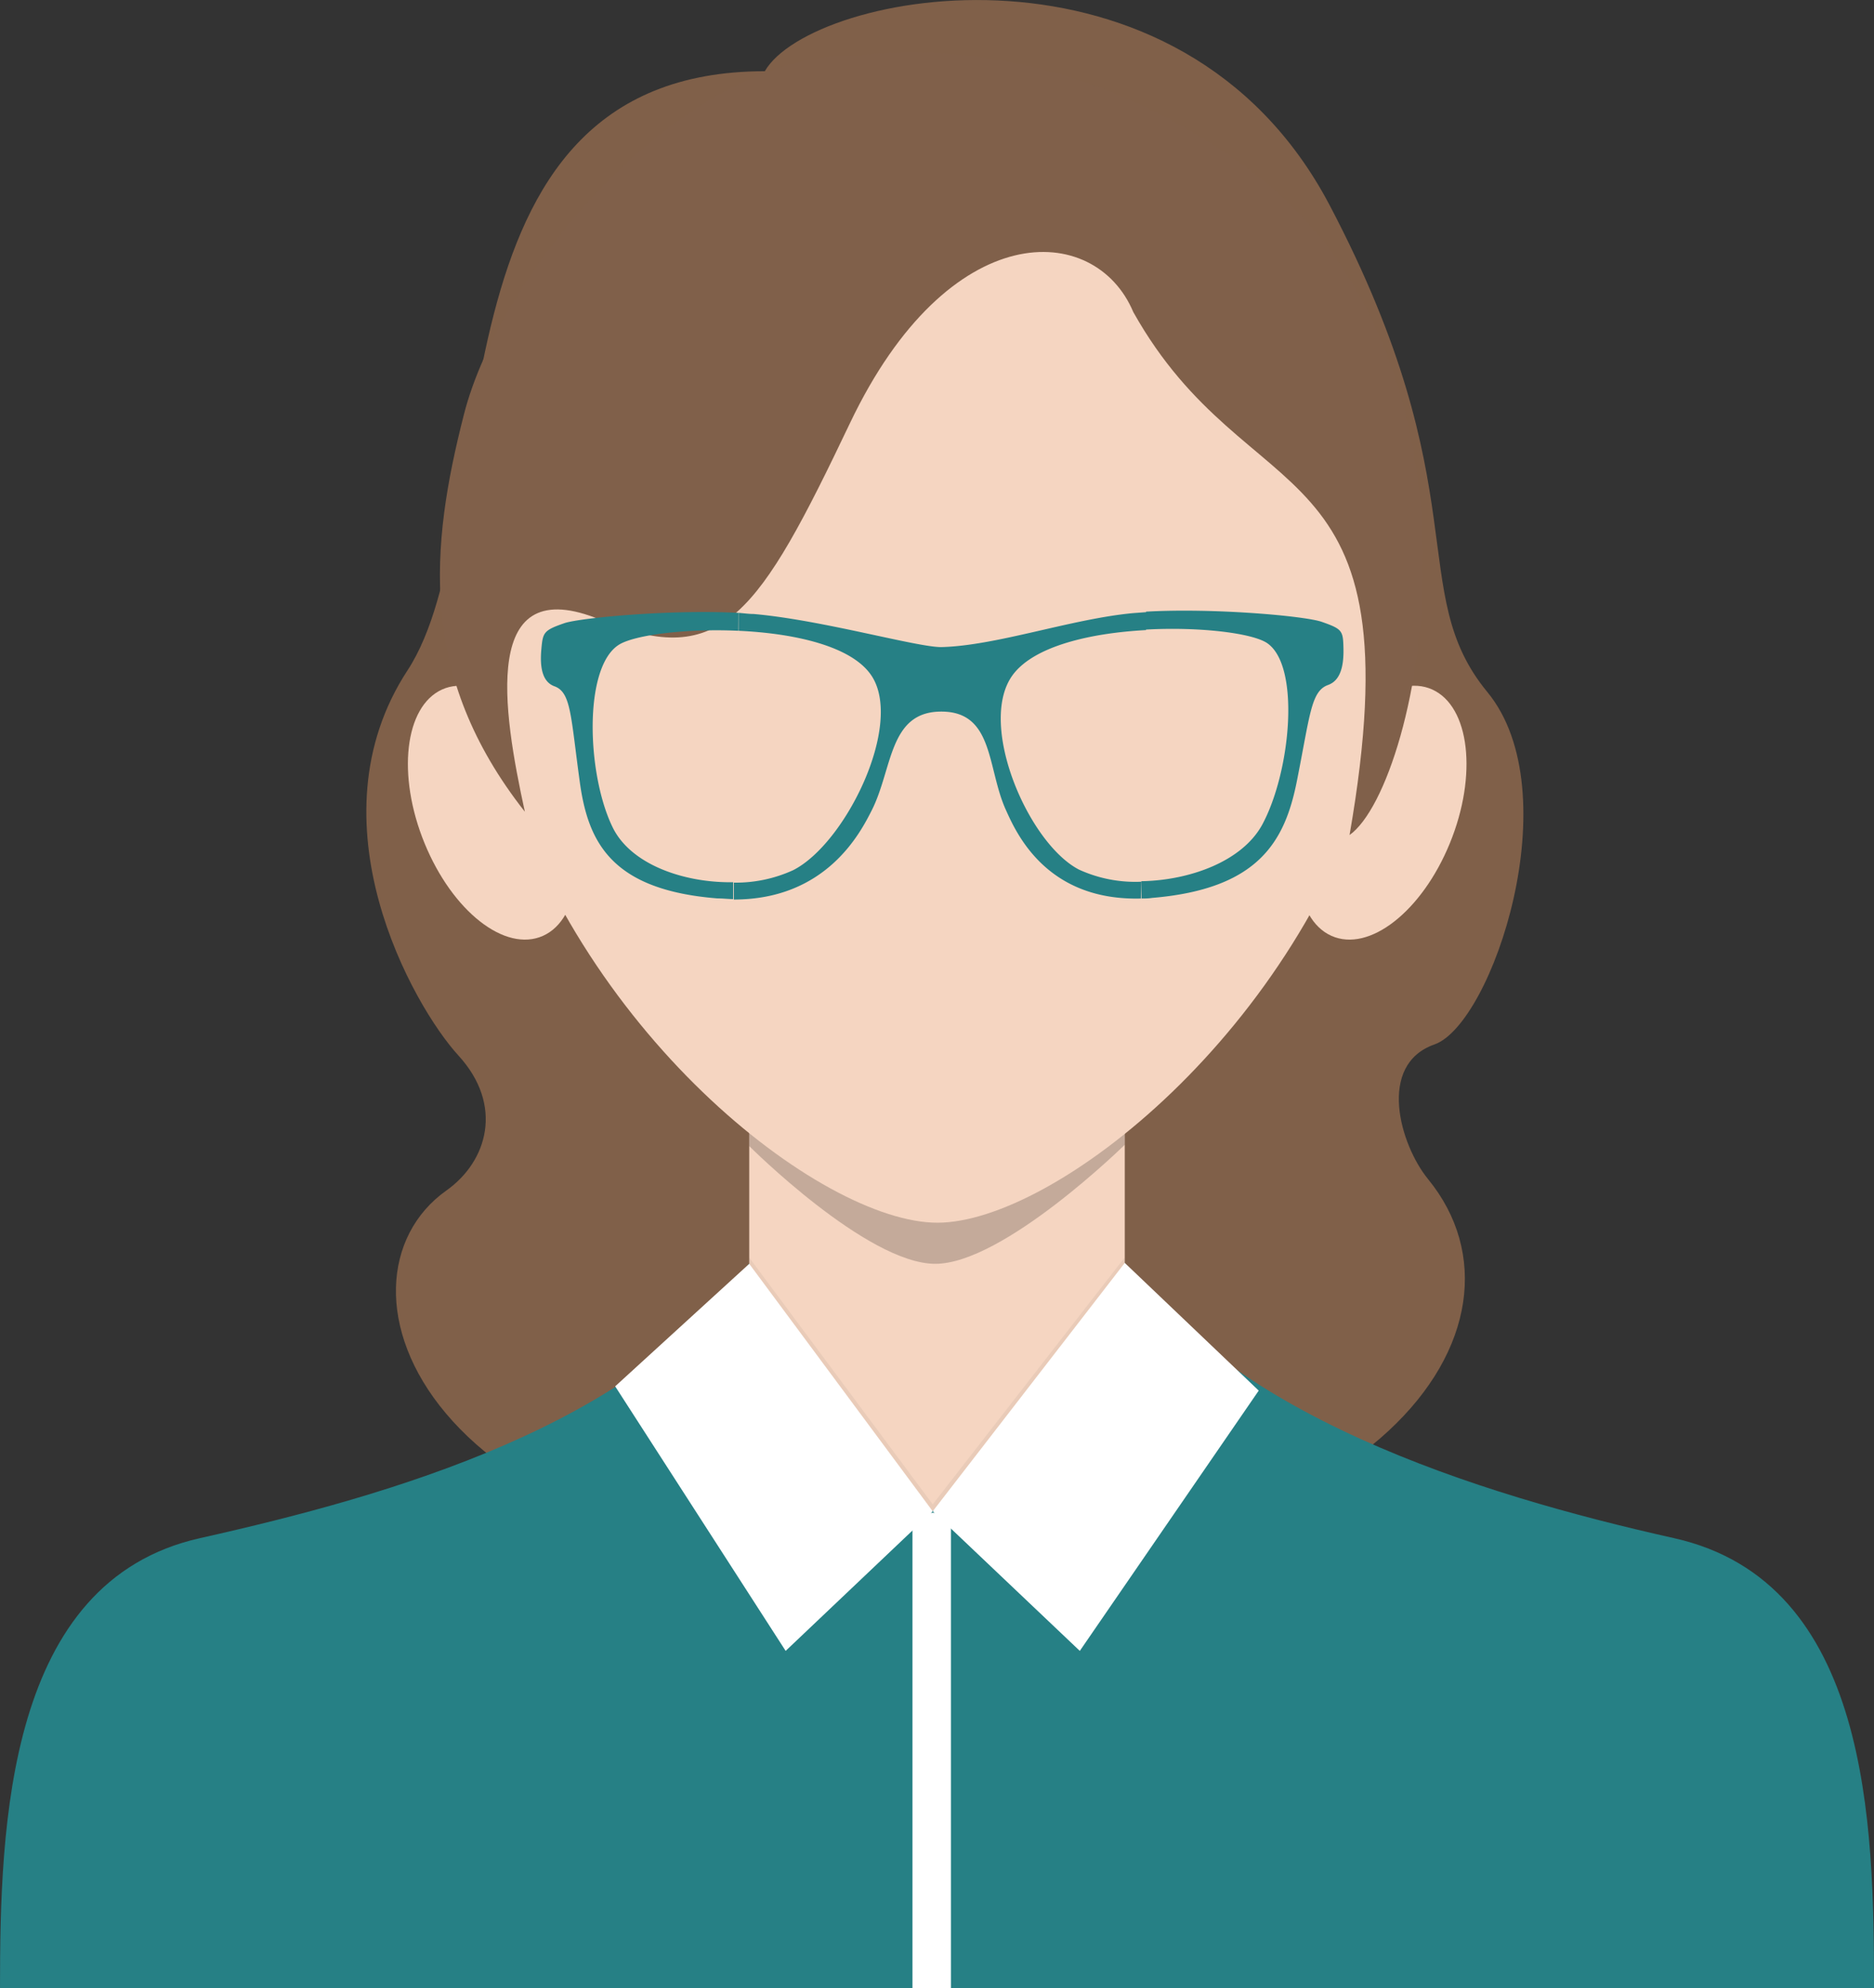 <svg xmlns="http://www.w3.org/2000/svg" width="184.24" height="195.38" viewBox="0 0 184.24 195.38"><rect x="0" y="0" width="184.24" height="195.38" fill="#333333" stroke="none"/><defs><style>.a{fill:#806049;}.a,.b,.c,.d,.e,.g,.h{fill-rule:evenodd;}.b{fill:#268085;}.c{fill:#f5d5c1;}.d{opacity:0.2;}.e{fill:#80604a;}.f,.g{fill:#fff;}.h{opacity:0.05;}</style></defs><title>2</title><path class="a" d="M75.19,7C79.74-.91,116-7.87,130.74,20.2S138.07,58.11,146.22,68s.48,32.65-5.19,34.64-3.39,9.86-.63,13.24c11.79,14.42-5.26,38.74-50.79,38.49C41,154.11,31.41,125.84,43.88,117c4.07-2.88,5.65-8.4,1.19-13.27s-14.73-23-5-37.86S41.25,7,75.19,7Z"/><path class="b" d="M109.53,122.56c-.36.56-35.55,1.12-35.94,1.68C62.53,140,38.65,146.91,19.66,151.16S0,179.39,0,195.38H184.24c0-16-.38-39.91-19.66-44.22S120,139,109.53,122.56Z"/><path class="c" d="M73.66,88.88V134.1c9.25,18.92,25.85,19.41,36.92,0V88.88C110.58,64.46,73.66,64.46,73.66,88.88Z"/><path class="c" d="M140.81,67.76c-3.69-1.66-8.9,2.42-11.63,9.1s-2,13.45,1.72,15.11,8.9-2.41,11.64-9.1S144.5,69.43,140.81,67.76Z"/><path class="c" d="M43.46,67.76c3.69-1.66,8.9,2.41,11.64,9.1s2,13.45-1.72,15.11-8.9-2.41-11.64-9.1S39.78,69.43,43.46,67.76Z"/><path class="d" d="M73.66,111.37v1.26S85.24,124.2,91.95,124.2s18.63-11.7,18.63-11.7v-1.13Z"/><path class="c" d="M92.16,120.16c-11.46,0-35.68-18.89-43.16-46C41.43,46.88,55.67,7.69,92.16,7.69s50.72,39.19,43.16,66.52C127.83,101.27,103.62,120.16,92.16,120.16Z"/><path class="e" d="M83.57,41.57C74.62,60.35,71,65.89,59.08,60.93s-9.64,8.93-7.48,18.84c-10.54-13.38-9.3-26.09-6-39C49.17,26.6,67.29,5.06,84.29,5.45c9.24-1,23.22.18,38.09,10.89,26,18.72,17.3,60.77,10.3,65.72,6.78-38.95-9.82-31-21.26-51.39C107.66,21.72,93.3,21.17,83.57,41.57Z"/><rect class="f" x="89.71" y="148.67" width="3.78" height="46.7"/><polygon class="g" points="73.66 124.2 60.48 136.24 77.24 162.24 91.7 148.52 73.66 124.2"/><polygon class="g" points="110.58 124.11 123.75 136.66 106.16 162.24 91.7 148.52 110.58 124.11"/><path class="b" d="M112.16,88.3c.36,0,.74,0,1.12-.06,10.48-.88,13.06-5.58,14.23-11.53,1.3-6.53,1.38-8.8,3.07-9.4,1.23-.45,1.54-1.9,1.5-3.61s-.1-1.88-2.14-2.59c-1.62-.57-10.56-1.38-17.27-1l0,1.76c5.29-.29,10.38.35,11.86,1.3,3.36,2.18,2.38,12.69-.45,17.9-2,3.62-7.17,5.45-11.87,5.53ZM92.59,63.59c-2.31.06-11.77-2.67-18.5-3.25-.48,0-1-.08-1.48-.11l0,1.76c5.47.25,11.13,1.49,13.07,4.41,3.18,4.79-2.54,16.51-7.71,19.12a13.58,13.58,0,0,1-5.82,1.22l0,1.66c9.06,0,12.41-6.52,13.52-8.7,2.11-4.1,1.67-9.76,6.86-9.77s4.5,5.54,6.35,9.64c1,2.21,3.94,9,13.34,8.73l0-1.65a13.34,13.34,0,0,1-6.14-1.19c-5-2.59-10-14.27-6.55-19.08,2.09-2.9,7.72-4.17,13.14-4.46l0-1.76-1.22.09C105.39,60.8,98,63.45,92.59,63.59Zm-20-3.36c-6.64-.35-15.45.48-17.07,1-2.09.72-2.15.91-2.3,2.61s.08,3.16,1.28,3.6c1.65.59,1.6,2.87,2.5,9.39.81,5.94,3.1,10.63,13.53,11.46.53,0,1,.06,1.55.07l0-1.66C67.33,86.78,62,85,60.21,81.26c-2.52-5.2-2.87-15.7.64-17.9,1.51-.95,6.54-1.61,11.73-1.37Z"/><polygon class="h" points="73.66 124.2 91.7 148.52 110.58 124.11 110.56 123.59 91.7 147.84 73.66 123.59 73.66 124.2"/></svg>